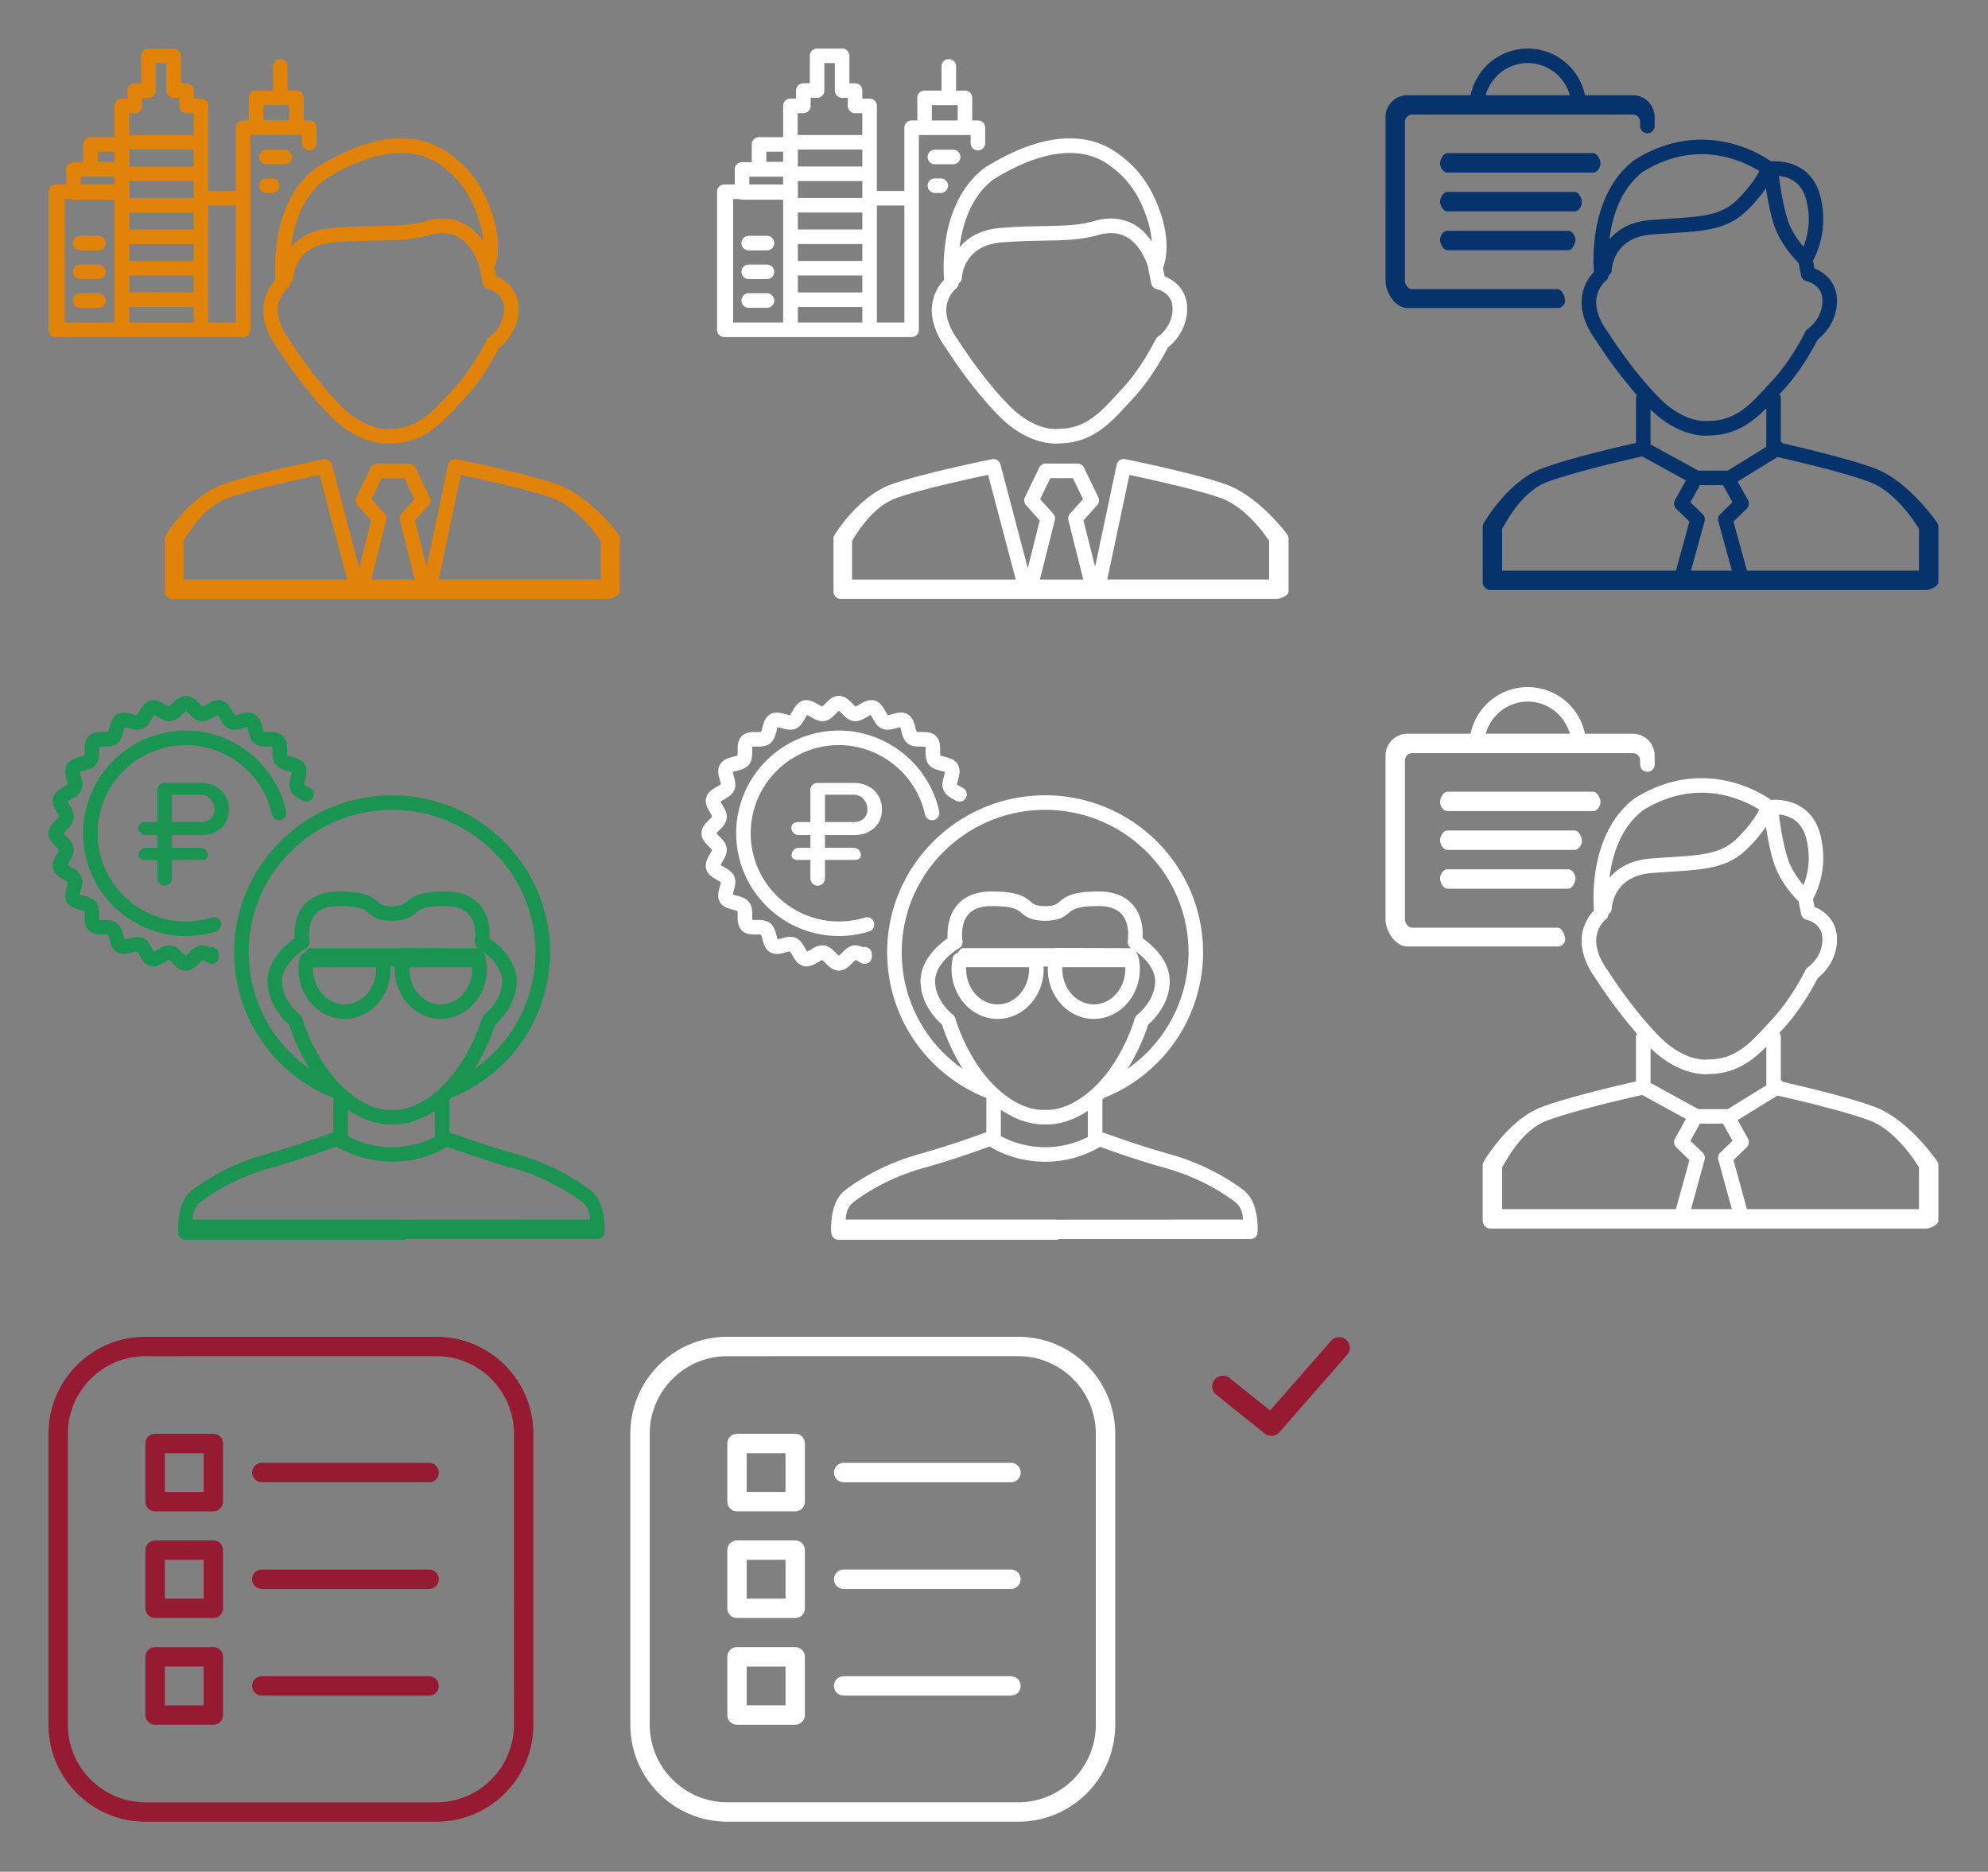 <?xml version="1.0" encoding="utf-8"?><svg width="205" height="193" viewBox="0 0 205 193" xmlns="http://www.w3.org/2000/svg" xmlns:xlink="http://www.w3.org/1999/xlink"><rect x="0" y="0" width="205" height="193" fill="#808080" stroke="none"/><view id="svg-service--services-all" viewBox="0 132.84 60 60"/><svg preserveAspectRatio="xMidYMid" width="60" height="60" viewBox="-5 -5 60 60" y="132.84"><defs><style>.acls-1{fill:#961a32;fill-rule:evenodd}</style></defs><path d="M40 50H10C4.477 50 0 45.523 0 40V10C0 4.477 4.477 0 10 0h30c5.523 0 10 4.477 10 10v30c0 5.523-4.477 10-10 10zm8-40c0-4.41-3.59-8-8-8H10c-4.41 0-8 3.59-8 8v30c0 4.41 3.59 8 8 8h30c4.41 0 8-3.59 8-8V10zm-8.75 27H22a1 1 0 0 1 0-2h17.25a1 1 0 0 1 0 2zm0-11H22a1 1 0 0 1 0-2h17.25a1 1 0 0 1 0 2zm0-11H22a1 1 0 0 1 0-2h17.25a1 1 0 0 1 0 2zM17 40h-6a1 1 0 0 1-1-1v-6a1 1 0 0 1 1-1h6a1 1 0 0 1 1 1v6a1 1 0 0 1-1 1zm-1-6h-4v4h4v-4zm1-5h-6a1 1 0 0 1-1-1v-6a1 1 0 0 1 1-1h6a1 1 0 0 1 1 1v6a1 1 0 0 1-1 1zm-1-6h-4v4h4v-4zm1-5h-6a1 1 0 0 1-1-1v-6a1 1 0 0 1 1-1h6a1 1 0 0 1 1 1v6a1 1 0 0 1-1 1zm-1-6h-4v4h4v-4z" class="acls-1"/></svg><view id="svg-service--services-all-white" viewBox="60 132.84 60 60"/><svg preserveAspectRatio="xMidYMid" width="60" height="60" viewBox="-5 -5 60 60" x="60" y="132.84"><defs><style>.bcls-1{fill:#fff;fill-rule:evenodd}</style></defs><path d="M40 50H10C4.477 50 0 45.523 0 40V10C0 4.477 4.477 0 10 0h30c5.523 0 10 4.477 10 10v30c0 5.523-4.477 10-10 10zm8-40c0-4.41-3.59-8-8-8H10c-4.41 0-8 3.59-8 8v30c0 4.41 3.59 8 8 8h30c4.41 0 8-3.59 8-8V10zm-8.75 27H22a1 1 0 0 1 0-2h17.25a1 1 0 0 1 0 2zm0-11H22a1 1 0 0 1 0-2h17.25a1 1 0 0 1 0 2zm0-11H22a1 1 0 0 1 0-2h17.25a1 1 0 0 1 0 2zM17 40h-6a1 1 0 0 1-1-1v-6a1 1 0 0 1 1-1h6a1 1 0 0 1 1 1v6a1 1 0 0 1-1 1zm-1-6h-4v4h4v-4zm1-5h-6a1 1 0 0 1-1-1v-6a1 1 0 0 1 1-1h6a1 1 0 0 1 1 1v6a1 1 0 0 1-1 1zm-1-6h-4v4h4v-4zm1-5h-6a1 1 0 0 1-1-1v-6a1 1 0 0 1 1-1h6a1 1 0 0 1 1 1v6a1 1 0 0 1-1 1zm-1-6h-4v4h4v-4z" class="bcls-1"/></svg><view id="svg-service--services-checkbox" viewBox="120 132.84 24.22 20.22"/><svg preserveAspectRatio="xMidYMid" width="24.22" height="20.22" viewBox="-5 -5 24.22 20.22" x="120" y="132.84"><defs><style>.ccls-1{fill:#961a32;fill-rule:evenodd}</style></defs><path d="M6.108 10.216a1.1 1.1 0 0 1-.688-.24L.415 5.97A1.1 1.1 0 1 1 1.79 4.25l4.183 3.347L12.287.38a1.102 1.102 0 0 1 1.658 1.45L6.937 9.84a1.1 1.1 0 0 1-.83.376z" class="ccls-1"/></svg><view id="svg-service--services-findir" viewBox="0 66.75 67.34 66.09"/><svg preserveAspectRatio="xMidYMid" width="67.34" height="66.09" viewBox="-5 -5 67.34 66.09" y="66.75"><defs><style>.dcls-1{fill:#1a9551;fill-rule:evenodd}</style></defs><path d="M48.178 47.227c3.873 1.075 6.517 2.825 7.747 3.772 1.59 1.222 1.43 4.072 1.405 4.393-.03.392-.355.612-.748.612h-19.68a.637.637 0 0 1-.306.083h-22.47a.75.75 0 0 1-.748-.695c-.024-.32-.186-3.17 1.404-4.394 1.232-.948 3.877-2.698 7.747-3.773 2.81-.78 5.714-1.817 6.838-2.23v-3.52l-.03-.034c-.02-.005-.037-.003-.055-.01-6.158-2.497-10.138-8.382-10.138-14.992 0-8.924 7.307-16.185 16.287-16.185 8.98 0 16.287 7.26 16.287 16.186 0 6.52-3.906 12.375-9.95 14.915-.064.027-.13.03-.195.04-.04.037-.073.08-.113.117-.042.04-.082.067-.123.105v3.38c1.123.413 4.028 1.45 6.838 2.23zm-17.31-1.83a9.635 9.635 0 0 0 4.564 1.144c1.574 0 3.1-.382 4.407-1.057v-2.69c-1.797 1.178-3.313 1.4-4.158 1.4a4.72 4.72 0 0 1-.25-.006c-.784.038-2.502-.105-4.564-1.51v2.72zm-15.17 6.79c-.596.458-.784 1.01-.825 1.817h21.723c.007 0 .013.01.02.01l19.22-.01c-.042-.807-.23-1.36-.825-1.816-1.144-.88-3.605-2.508-7.233-3.516-2.66-.74-5.395-1.7-6.686-2.168-1.633.982-3.618 1.537-5.658 1.537-2.065 0-4.076-.565-5.72-1.57-1.25.455-4.058 1.445-6.782 2.202-3.625 1.007-6.088 2.635-7.233 3.516zm34.52-25.746c0-8.097-6.632-14.685-14.786-14.685-8.153 0-14.787 6.588-14.787 14.686 0 4.88 2.393 9.325 6.297 12.033-1.272-2.015-1.933-3.915-2.135-4.568-.583-.512-2.22-2.154-2.22-4.48 0-2.232 1.916-3.82 2.79-4.427-.046-.772.014-2.256.96-3.39.794-.952 1.998-1.434 3.58-1.434 2.576 0 3.32.455 4.026 1.05.32.27.53.45 1.503.466.944-.017 1.156-.196 1.476-.466.705-.595 1.45-1.05 4.027-1.05 1.58 0 2.784.482 3.577 1.433.947 1.135 1.007 2.62.96 3.39.875.61 2.79 2.196 2.79 4.43 0 2.324-1.636 3.966-2.22 4.478-.2.65-.86 2.543-2.124 4.552A14.627 14.627 0 0 0 50.22 26.44zm-5.54 6.837c.044-.158.14-.3.27-.4.016-.01 1.83-1.435 1.83-3.45 0-1.415-1.286-2.557-1.996-3.083.15.227.266.513.305.706.075.37.113.743.113 1.11 0 2.842-2.13 5.154-4.747 5.154-2.62 0-4.748-2.312-4.748-5.153 0-.082.02-.167.025-.25h-.474c.004.083.026.168.026.25 0 2.842-2.13 5.154-4.748 5.154-2.62 0-4.75-2.312-4.75-5.153 0-.364.04-.738.115-1.11a.745.745 0 0 1 .54-.567c.137-.228.327-.47.54-.47h9.387c.06-.04.12-.022.186-.022l7.753.022a.747.747 0 0 1-.35-.768c.002-.014.277-1.656-.586-2.682-.495-.59-1.31-.888-2.42-.888-2.235 0-2.655.354-3.06.697-.533.45-1.05.795-2.444.82-1.42-.025-1.938-.37-2.47-.82-.406-.342-.826-.696-3.06-.696-1.112 0-1.926.3-2.42.888-.864 1.026-.59 2.668-.587 2.684a.752.752 0 0 1-.367.783c-.023.012-2.456 1.44-2.456 3.396 0 2.016 1.813 3.44 1.832 3.454.128.1.223.24.266.397.01.043 1.205 4.293 4.243 7.14 2.296 2.155 4.222 2.316 4.956 2.27h.092c.738.045 2.662-.116 4.958-2.27 3.038-2.847 4.23-7.097 4.242-7.14zM43.7 28.16c0-.07-.002-.108-.005-.18H37.21c-.003.072-.005.11-.005.18 0 2.015 1.457 3.654 3.248 3.654 1.79 0 3.247-1.64 3.247-3.653zm-9.918 0c0-.07-.002-.108-.006-.18H27.29c-.003.072-.005.11-.005.18 0 2.015 1.458 3.654 3.25 3.654 1.79 0 3.247-1.64 3.247-3.653zm-16.497-3.866c-1.01.31-2.06.47-3.12.47-5.84 0-10.59-4.753-10.59-10.593s4.75-10.59 10.59-10.59c4.943 0 9.293 3.503 10.344 8.33a.75.75 0 0 1-1.467.32c-.902-4.143-4.636-7.15-8.878-7.15-5.013 0-9.092 4.078-9.092 9.09 0 5.014 4.08 9.093 9.092 9.093a9.08 9.08 0 0 0 2.678-.402.75.75 0 1 1 .442 1.434zM11.21 9.73a.75.75 0 0 1 .75-.75h3.783c1.58 0 2.865 1.07 2.865 2.735 0 1.664-1.285 2.643-2.865 2.643H12.73v1.31h2.95a.75.75 0 0 1 .75.75c0 .415-.337.5-.75.5h-2.95v1.908a.75.75 0 0 1-1.5 0V16.92h-1.19c-.413 0-.75-.087-.75-.5a.75.75 0 0 1 .75-.75h1.19v-1.312h-1.215a.75.75 0 0 1-.75-.75c0-.415.336-.594.75-.594h1.215V9.83c-.005-.035-.02-.065-.02-.1zm1.52 3.284h3.013c.753 0 1.365-.462 1.365-1.3 0-.835-.612-1.516-1.365-1.516H12.73v2.816zm13.497-2.204a6.264 6.264 0 0 0-.23-.134c-.397-.227-.85-.484-1.05-.97-.203-.49-.066-.995.056-1.44.032-.116.08-.292.098-.41-.11-.043-.29-.09-.407-.12-.445-.116-.95-.248-1.27-.666-.323-.42-.32-.942-.32-1.402.002-.122.003-.306-.01-.424-.118-.013-.3-.012-.424-.012-.46.005-.983.005-1.403-.317-.418-.322-.55-.826-.666-1.27a4.404 4.404 0 0 0-.12-.41c-.118.02-.293.067-.41.1-.445.12-.95.258-1.44.055-.485-.202-.742-.653-.97-1.05a4.643 4.643 0 0 0-.223-.367c-.108.05-.263.14-.367.2-.4.234-.85.5-1.38.43-.52-.067-.884-.436-1.205-.76a4.28 4.28 0 0 0-.32-.302c-.095.076-.23.213-.32.303-.32.324-.685.693-1.204.76-.528.07-.98-.196-1.38-.43-.103-.06-.258-.15-.366-.2a4.37 4.37 0 0 0-.225.366c-.227.397-.485.848-.97 1.05-.49.203-.994.065-1.44-.057-.116-.03-.292-.08-.41-.098-.042.112-.09.29-.12.41-.116.443-.248.948-.666 1.27-.42.32-.936.32-1.402.316-.122 0-.306 0-.425.013a4.58 4.58 0 0 0-.01.424c0 .46.004.983-.318 1.402-.323.417-.827.55-1.272.665-.118.03-.297.077-.41.12.02.118.068.294.1.41.12.446.258.95.056 1.44-.202.486-.653.743-1.05.97-.108.06-.27.153-.367.224.048.107.14.263.2.367.234.4.5.85.43 1.38-.068.518-.436.883-.76 1.204-.09.09-.228.226-.302.32.074.096.21.23.3.32.326.322.694.687.762 1.206.07.527-.196.98-.43 1.38-.06.103-.152.26-.2.367.097.07.258.163.365.224.398.227.85.484 1.05.97.204.49.066.993-.055 1.438a4.3 4.3 0 0 0-.098.41c.11.044.29.09.408.122.444.116.95.248 1.27.666.322.42.32.94.317 1.402 0 .122 0 .305.012.424.118.012.302.012.424.01.462-.002.984-.004 1.403.318.418.32.55.826.666 1.27.03.12.077.297.12.41a4.21 4.21 0 0 0 .41-.1c.446-.12.95-.257 1.44-.055.485.2.742.653.97 1.05.06.108.152.27.223.367.108-.05.264-.14.368-.2.4-.235.852-.5 1.38-.43.52.067.884.435 1.206.76.09.09.224.227.32.302.095-.075.23-.212.32-.302.32-.325.685-.693 1.204-.76.334-.044.64.046.92.177a.75.75 0 0 1 .952.723l.005.237a.748.748 0 0 1-1.123.662l-.13-.076a3.463 3.463 0 0 0-.424-.224 3.45 3.45 0 0 0-.34.316c-.344.348-.773.782-1.385.782-.61 0-1.04-.434-1.385-.782a3.326 3.326 0 0 0-.34-.315c-.107.04-.3.152-.422.224-.418.245-.938.55-1.52.394-.588-.157-.89-.686-1.132-1.11a3.48 3.48 0 0 0-.248-.397c-.114.01-.327.07-.463.106-.47.128-1.053.288-1.575-.015-.525-.303-.68-.89-.802-1.363a3.572 3.572 0 0 0-.138-.45c-.112-.018-.332-.017-.472-.017-.49.003-1.093.006-1.52-.422-.428-.427-.425-1.034-.423-1.52 0-.14.002-.36-.018-.472-.103-.048-.314-.103-.448-.138-.474-.123-1.062-.277-1.365-.802-.302-.522-.143-1.106-.015-1.575.037-.135.095-.35.105-.462-.087-.072-.276-.18-.395-.248-.426-.242-.955-.544-1.112-1.132-.156-.58.15-1.102.395-1.52.07-.122.184-.315.223-.423-.065-.09-.218-.242-.315-.338C.433 15.21 0 14.782 0 14.17c0-.61.434-1.04.783-1.385.098-.096.25-.247.316-.338-.04-.108-.152-.3-.223-.423-.245-.42-.55-.94-.395-1.52.157-.59.687-.89 1.112-1.132.12-.07.31-.176.395-.248-.01-.114-.068-.328-.105-.463-.128-.468-.287-1.053.015-1.575.304-.525.892-.678 1.364-.802.134-.035.345-.09.448-.137.02-.112.02-.332.018-.47-.002-.49-.005-1.095.422-1.523.428-.428 1.035-.423 1.52-.422.142.002.36.003.473-.016.048-.103.104-.315.14-.45.122-.472.276-1.06.8-1.363.523-.3 1.107-.142 1.576-.014.135.037.35.095.462.106a3.48 3.48 0 0 0 .248-.396C9.61 1.17 9.91.64 10.498.484c.58-.155 1.102.15 1.52.395.123.07.315.183.423.222.093-.065.244-.218.34-.315.345-.35.774-.782 1.385-.782.612 0 1.04.433 1.386.782.097.097.248.25.34.315.107-.04.3-.15.422-.223.418-.246.938-.55 1.52-.396.59.157.89.687 1.133 1.112.068.12.175.31.247.396.114-.01.328-.07.463-.105.47-.13 1.053-.288 1.575.015.526.303.68.89.802 1.364.035.134.09.346.138.448.112.02.332.02.47.018.49 0 1.095-.005 1.522.422.428.428.425 1.034.423 1.52 0 .14-.002.36.017.473.103.047.315.102.45.138.47.123 1.06.276 1.363.8.302.524.143 1.107.015 1.576-.037.137-.096.35-.105.464.087.073.276.18.396.25.094.052.186.105.274.16a.75.75 0 0 1-.787 1.276z" class="dcls-1"/></svg><view id="svg-service--services-findir-white" viewBox="67.34 66.75 67.34 66.09"/><svg preserveAspectRatio="xMidYMid" width="67.34" height="66.09" viewBox="-5 -5 67.34 66.09" x="67.34" y="66.75"><defs><style>.ecls-1{fill:#fff;fill-rule:evenodd}</style></defs><path d="M48.178 47.227c3.873 1.075 6.517 2.825 7.747 3.772 1.59 1.222 1.43 4.072 1.405 4.393-.03.392-.355.612-.748.612h-19.68a.637.637 0 0 1-.306.083h-22.47a.75.75 0 0 1-.748-.695c-.024-.32-.186-3.17 1.404-4.394 1.232-.948 3.877-2.698 7.747-3.773 2.81-.78 5.714-1.817 6.838-2.23v-3.52l-.03-.034c-.02-.005-.037-.003-.055-.01-6.158-2.497-10.138-8.382-10.138-14.992 0-8.924 7.307-16.185 16.287-16.185 8.98 0 16.287 7.26 16.287 16.186 0 6.52-3.906 12.375-9.95 14.915-.064.027-.13.03-.195.04-.04.037-.073.08-.113.117-.042.04-.082.067-.123.105v3.38c1.123.413 4.028 1.45 6.838 2.23zm-17.31-1.83a9.635 9.635 0 0 0 4.564 1.144c1.574 0 3.1-.382 4.407-1.057v-2.69c-1.797 1.178-3.313 1.4-4.158 1.4a4.72 4.72 0 0 1-.25-.006c-.784.038-2.502-.105-4.564-1.51v2.72zm-15.17 6.79c-.596.458-.784 1.01-.825 1.817h21.723c.007 0 .013.01.02.01l19.22-.01c-.042-.807-.23-1.36-.825-1.816-1.144-.88-3.605-2.508-7.233-3.516-2.66-.74-5.395-1.7-6.686-2.168-1.633.982-3.618 1.537-5.658 1.537-2.065 0-4.076-.565-5.72-1.57-1.25.455-4.058 1.445-6.782 2.202-3.625 1.007-6.088 2.635-7.233 3.516zm34.52-25.746c0-8.097-6.632-14.685-14.786-14.685-8.153 0-14.787 6.588-14.787 14.686 0 4.88 2.393 9.325 6.297 12.033-1.272-2.015-1.933-3.915-2.135-4.568-.583-.512-2.22-2.154-2.22-4.48 0-2.232 1.916-3.82 2.79-4.427-.046-.772.014-2.256.96-3.39.794-.952 1.998-1.434 3.58-1.434 2.576 0 3.32.455 4.026 1.05.32.27.53.45 1.503.466.944-.017 1.156-.196 1.476-.466.705-.595 1.45-1.05 4.027-1.05 1.58 0 2.784.482 3.577 1.433.947 1.135 1.007 2.62.96 3.39.875.61 2.79 2.196 2.79 4.43 0 2.324-1.636 3.966-2.22 4.478-.2.65-.86 2.543-2.124 4.552A14.627 14.627 0 0 0 50.22 26.44zm-5.54 6.837c.044-.158.14-.3.27-.4.016-.01 1.83-1.435 1.83-3.45 0-1.415-1.286-2.557-1.996-3.083.15.227.266.513.305.706.075.37.113.743.113 1.11 0 2.842-2.13 5.154-4.747 5.154-2.62 0-4.748-2.312-4.748-5.153 0-.082.02-.167.025-.25h-.474c.004.083.026.168.026.25 0 2.842-2.13 5.154-4.748 5.154-2.62 0-4.75-2.312-4.75-5.153 0-.364.04-.738.115-1.11a.745.745 0 0 1 .54-.567c.137-.228.327-.47.54-.47h9.387c.06-.04.12-.022.186-.022l7.753.022a.747.747 0 0 1-.35-.768c.002-.014.277-1.656-.586-2.682-.495-.59-1.31-.888-2.42-.888-2.235 0-2.655.354-3.06.697-.533.45-1.05.795-2.444.82-1.42-.025-1.938-.37-2.47-.82-.406-.342-.826-.696-3.06-.696-1.112 0-1.926.3-2.42.888-.864 1.026-.59 2.668-.587 2.684a.752.752 0 0 1-.367.783c-.023.012-2.456 1.44-2.456 3.396 0 2.016 1.813 3.44 1.832 3.454.128.1.223.24.266.397.01.043 1.205 4.293 4.243 7.14 2.296 2.155 4.222 2.316 4.956 2.27h.092c.738.045 2.662-.116 4.958-2.27 3.038-2.847 4.23-7.097 4.242-7.14zM43.7 28.16c0-.07-.002-.108-.005-.18H37.21c-.003.072-.005.11-.005.18 0 2.015 1.457 3.654 3.248 3.654 1.79 0 3.247-1.64 3.247-3.653zm-9.918 0c0-.07-.002-.108-.006-.18H27.29c-.003.072-.005.11-.005.18 0 2.015 1.458 3.654 3.25 3.654 1.79 0 3.247-1.64 3.247-3.653zm-16.497-3.866c-1.01.31-2.06.47-3.12.47-5.84 0-10.59-4.753-10.59-10.593s4.75-10.59 10.59-10.59c4.943 0 9.293 3.503 10.344 8.33a.75.75 0 0 1-1.467.32c-.902-4.143-4.636-7.15-8.878-7.15-5.013 0-9.092 4.078-9.092 9.09 0 5.014 4.08 9.093 9.092 9.093a9.08 9.08 0 0 0 2.678-.402.75.75 0 1 1 .442 1.434zM11.21 9.73a.75.75 0 0 1 .75-.75h3.783c1.58 0 2.865 1.07 2.865 2.735 0 1.664-1.285 2.643-2.865 2.643H12.73v1.31h2.95a.75.75 0 0 1 .75.75c0 .415-.337.5-.75.5h-2.95v1.908a.75.75 0 0 1-1.5 0V16.92h-1.19c-.413 0-.75-.087-.75-.5a.75.75 0 0 1 .75-.75h1.19v-1.312h-1.215a.75.75 0 0 1-.75-.75c0-.415.336-.594.75-.594h1.215V9.83c-.005-.035-.02-.065-.02-.1zm1.52 3.284h3.013c.753 0 1.365-.462 1.365-1.3 0-.835-.612-1.516-1.365-1.516H12.73v2.816zm13.497-2.204a6.264 6.264 0 0 0-.23-.134c-.397-.227-.85-.484-1.05-.97-.203-.49-.066-.995.056-1.44.032-.116.08-.292.098-.41-.11-.043-.29-.09-.407-.12-.445-.116-.95-.248-1.27-.666-.323-.42-.32-.942-.32-1.402.002-.122.003-.306-.01-.424-.118-.013-.3-.012-.424-.012-.46.005-.983.005-1.403-.317-.418-.322-.55-.826-.666-1.27a4.404 4.404 0 0 0-.12-.41c-.118.02-.293.067-.41.1-.445.12-.95.258-1.44.055-.485-.202-.742-.653-.97-1.05a4.643 4.643 0 0 0-.223-.367c-.108.05-.263.14-.367.2-.4.234-.85.5-1.38.43-.52-.067-.884-.436-1.205-.76a4.28 4.28 0 0 0-.32-.302c-.095.076-.23.213-.32.303-.32.324-.685.693-1.204.76-.528.07-.98-.196-1.38-.43-.103-.06-.258-.15-.366-.2a4.37 4.37 0 0 0-.225.366c-.227.397-.485.848-.97 1.05-.49.203-.994.065-1.44-.057-.116-.03-.292-.08-.41-.098-.042.112-.09.29-.12.41-.116.443-.248.948-.666 1.27-.42.32-.936.32-1.402.316-.122 0-.306 0-.425.013a4.58 4.58 0 0 0-.01.424c0 .46.004.983-.318 1.402-.323.417-.827.55-1.272.665-.118.03-.297.077-.41.12.02.118.068.294.1.41.12.446.258.95.056 1.44-.202.486-.653.743-1.05.97-.108.06-.27.153-.367.224.048.107.14.263.2.367.234.4.5.85.43 1.38-.068.518-.436.883-.76 1.204-.09.09-.228.226-.302.32.074.096.21.23.3.32.326.322.694.687.762 1.206.07.527-.196.98-.43 1.38-.06.103-.152.26-.2.367.097.07.258.163.365.224.398.227.85.484 1.05.97.204.49.066.993-.055 1.438a4.3 4.3 0 0 0-.098.41c.11.044.29.09.408.122.444.116.95.248 1.27.666.322.42.32.94.317 1.402 0 .122 0 .305.012.424.118.012.302.012.424.01.462-.002.984-.004 1.403.318.418.32.55.826.666 1.27.03.12.077.297.12.41a4.21 4.21 0 0 0 .41-.1c.446-.12.95-.257 1.44-.055.485.2.742.653.97 1.05.06.108.152.27.223.367.108-.05.264-.14.368-.2.4-.235.852-.5 1.38-.43.52.067.884.435 1.206.76.09.09.224.227.32.302.095-.075.23-.212.32-.302.32-.325.685-.693 1.204-.76.334-.044.64.046.92.177a.75.75 0 0 1 .952.723l.005.237a.748.748 0 0 1-1.123.662l-.13-.076a3.463 3.463 0 0 0-.424-.224 3.45 3.45 0 0 0-.34.316c-.344.348-.773.782-1.385.782-.61 0-1.04-.434-1.385-.782a3.326 3.326 0 0 0-.34-.315c-.107.04-.3.152-.422.224-.418.245-.938.55-1.52.394-.588-.157-.89-.686-1.132-1.11a3.48 3.48 0 0 0-.248-.397c-.114.01-.327.07-.463.106-.47.128-1.053.288-1.575-.015-.525-.303-.68-.89-.802-1.363a3.572 3.572 0 0 0-.138-.45c-.112-.018-.332-.017-.472-.017-.49.003-1.093.006-1.52-.422-.428-.427-.425-1.034-.423-1.52 0-.14.002-.36-.018-.472-.103-.048-.314-.103-.448-.138-.474-.123-1.062-.277-1.365-.802-.302-.522-.143-1.106-.015-1.575.037-.135.095-.35.105-.462-.087-.072-.276-.18-.395-.248-.426-.242-.955-.544-1.112-1.132-.156-.58.15-1.102.395-1.52.07-.122.184-.315.223-.423-.065-.09-.218-.242-.315-.338C.433 15.21 0 14.782 0 14.17c0-.61.434-1.04.783-1.385.098-.096.25-.247.316-.338-.04-.108-.152-.3-.223-.423-.245-.42-.55-.94-.395-1.52.157-.59.687-.89 1.112-1.132.12-.07.31-.176.395-.248-.01-.114-.068-.328-.105-.463-.128-.468-.287-1.053.015-1.575.304-.525.892-.678 1.364-.802.134-.035.345-.09.448-.137.02-.112.02-.332.018-.47-.002-.49-.005-1.095.422-1.523.428-.428 1.035-.423 1.52-.422.142.002.36.003.473-.016.048-.103.104-.315.14-.45.122-.472.276-1.06.8-1.363.523-.3 1.107-.142 1.576-.014.135.037.35.095.462.106a3.48 3.48 0 0 0 .248-.396C9.61 1.17 9.91.64 10.498.484c.58-.155 1.102.15 1.52.395.123.07.315.183.423.222.093-.065.244-.218.34-.315.345-.35.774-.782 1.385-.782.612 0 1.04.433 1.386.782.097.097.248.25.34.315.107-.04.3-.15.422-.223.418-.246.938-.55 1.52-.396.59.157.89.687 1.133 1.112.068.12.175.31.247.396.114-.01.328-.07.463-.105.47-.13 1.053-.288 1.575.015.526.303.68.89.802 1.364.035.134.09.346.138.448.112.02.332.02.47.018.49 0 1.095-.005 1.522.422.428.428.425 1.034.423 1.52 0 .14-.002.36.017.473.103.047.315.102.45.138.47.123 1.06.276 1.363.8.302.524.143 1.107.015 1.576-.037.137-.096.35-.105.464.087.073.276.18.396.25.094.052.186.105.274.16a.75.75 0 0 1-.787 1.276z" class="ecls-1"/></svg><view id="svg-service--services-gendir" viewBox="137.88 0 67 65.84"/><svg preserveAspectRatio="xMidYMid" width="67" height="65.84" viewBox="-5 -5 67 65.84" x="137.88"><defs><style>.fcls-1{fill:#07336c;fill-rule:evenodd}</style></defs><path d="M55.754 55.837H10.766c-.414 0-.75-.398-.75-.813V49.32a.75.75 0 0 1 .098-.37c.1-.176 2.54-4.325 5.963-5.63 2.713-1.032 7.973-2.252 9.746-2.65v-4.594c0-.122.036-.233.088-.335a48.585 48.585 0 0 1-4.26-5.702c-.22-.284-1.435-1.94-1.435-3.87 0-1.577.8-2.638 1.268-3.123-.125-1.657-.3-8.09 4.142-11.527.02-.016.04-.03.062-.043 2.203-1.377 4.52-2.076 6.888-2.076 3.665 0 6.35 1.665 7.168 2.24.105-.007.232-.012.376-.012 1.144 0 3.897.357 4.723 3.662.82 3.278-.32 5.767-.776 6.584l.16.806c.997.384 2.32 1.39 2.32 3.336 0 2.243-1.474 3.6-1.993 4.01-.344.674-1.7 3.216-3.557 5.21-.13.14-.256.28-.383.418a.734.734 0 0 1 .146.422v4.477a.73.73 0 0 1 .228.168c1.954.443 6.91 1.607 9.518 2.6 3.423 1.305 6.3 5.454 6.4 5.63a.76.76 0 0 1 .098.37v5.704c0 .415-.836.813-1.25.813zm-22.858-7.09l-1.4 5.09h4.212l-1.4-5.09a.752.752 0 0 1 .202-.736l1.262-1.223-.977-1.76H32.41l-.978 1.76 1.263 1.224a.75.75 0 0 1 .2.738zm6.364-7.674V37.09c-1.51 1.517-3.25 2.804-5.95 2.818a3.417 3.417 0 0 1-.346.015c-.886 0-3.17-.286-5.64-2.687v3.59l4.927 2.7h3.034l3.976-2.453zm-22.65 3.65c-2.565.978-4.137 4.058-4.594 4.803v4.31h17.926l1.39-5.058-1.356-1.315a.75.75 0 0 1-.134-.902l1.126-2.026-4.508-2.47c-1.296.29-7.074 1.602-9.85 2.66zM32.576 10.9c-2.07 0-4.11.614-6.06 1.827-2.313 1.808-3.15 4.67-3.434 6.957.84-.993 2.164-1.826 4.2-1.992.756-.062 1.462-.107 2.12-.15 3.267-.21 5.238-.34 6.876-1.968 1.335-1.328 1.975-2.37 2.26-2.93-.956-.6-3.146-1.745-5.96-1.745zm10.813 4.754c-.46-1.84-1.715-2.4-2.83-2.505.108.875.402 2.958.91 4.537.36 1.12 1.08 2.11 1.622 2.75.39-.966.828-2.663.298-4.783zm-.1 13.548a.736.736 0 0 1 .26-.295c.057-.04 1.5-1.046 1.5-2.89 0-1.61-1.458-1.98-1.624-2.018a.758.758 0 0 1-.578-.587l-.26-1.302c-.5-.495-1.926-2.034-2.546-3.963-.392-1.22-.658-2.665-.822-3.74a15.522 15.522 0 0 1-1.884 2.23c-2.037 2.027-4.344 2.176-7.837 2.402-.65.04-1.347.086-2.096.147-3.91.32-4.076 3.513-4.08 3.648a.734.734 0 0 1-.334.58c-.022.203-.1.396-.266.523-.037.03-1.005.81-1.005 2.23 0 1.526 1.12 2.953 1.132 2.967.02.025.038.05.054.077.025.037 2.364 3.79 5.25 6.748 2.167 2.223 4.09 2.463 4.814 2.463.114 0 .184-.006.203-.01.03-.002.07-.005.1-.005 2.79 0 4.31-1.66 6.068-3.58.186-.203.374-.408.565-.613 1.963-2.11 3.375-4.984 3.39-5.013zm11.716 20.324c-.456-.744-2.465-3.825-5.032-4.803-2.608-.994-7.865-2.212-9.566-2.595l-4.1 2.53 1.057 1.903a.75.75 0 0 1-.134.903l-1.357 1.315 1.39 5.06h17.74v-4.312zM18.83 20.796H6.37c-.414 0-.75-.65-.75-1.063 0-.414.336-.937.75-.937h12.46c.413 0 .75.523.75.937 0 .414-.337 1.063-.75 1.063zM5.62 11.858c0-.414.336-1.062.75-1.062h15.042c.414 0 .75.648.75 1.062 0 .415-.336.938-.75.938H6.37c-.414 0-.75-.523-.75-.938zm13.875 4.938H6.37c-.414 0-.75-.586-.75-1 0-.415.336-1 .75-1h13.125c.414 0 .75.648.75 1.062 0 .414-.336.938-.75.938zm7.5-8.055a.75.75 0 0 1-.75-.75v-.424a.75.75 0 0 0-.75-.75H2.745a.752.752 0 0 0-.75.75V23.94c0 .415.337.876.75.876h15.018c.414 0 .75.773.75 1.188a.75.75 0 0 1-.75.75H2.245c-1.24 0-2.25-1.572-2.25-2.813V7.067c0-1.24 1.01-2.25 2.25-2.25h6.52a6.03 6.03 0 0 1 5.897-4.81 6.03 6.03 0 0 1 5.898 4.81h4.935c1.24 0 2.25 1.01 2.25 2.25v.925a.75.75 0 0 1-.75.75zM14.662 1.506c-2.07 0-3.802 1.408-4.335 3.31h8.67c-.532-1.902-2.264-3.31-4.335-3.31z" class="fcls-1"/></svg><view id="svg-service--services-gendir-white" viewBox="137.88 65.84 67 65.84"/><svg preserveAspectRatio="xMidYMid" width="67" height="65.84" viewBox="-5 -5 67 65.84" x="137.88" y="65.84"><defs><style>.gcls-1{fill:#fff;fill-rule:evenodd}</style></defs><path d="M55.754 55.837H10.766c-.414 0-.75-.398-.75-.813V49.32a.75.75 0 0 1 .098-.37c.1-.176 2.54-4.325 5.963-5.63 2.713-1.032 7.973-2.252 9.746-2.65v-4.594c0-.122.036-.233.088-.335a48.585 48.585 0 0 1-4.26-5.702c-.22-.284-1.435-1.94-1.435-3.87 0-1.577.8-2.638 1.268-3.123-.125-1.657-.3-8.09 4.142-11.527.02-.016.04-.03.062-.043 2.203-1.377 4.52-2.076 6.888-2.076 3.665 0 6.35 1.665 7.168 2.24.105-.007.232-.012.376-.012 1.144 0 3.897.357 4.723 3.662.82 3.278-.32 5.767-.776 6.584l.16.806c.997.384 2.32 1.39 2.32 3.336 0 2.243-1.474 3.6-1.993 4.01-.344.674-1.7 3.216-3.557 5.21-.13.14-.256.28-.383.418a.734.734 0 0 1 .146.422v4.477a.73.73 0 0 1 .228.168c1.954.443 6.91 1.607 9.518 2.6 3.423 1.305 6.3 5.454 6.4 5.63a.76.76 0 0 1 .098.37v5.704c0 .415-.836.813-1.25.813zm-22.858-7.09l-1.4 5.09h4.212l-1.4-5.09a.752.752 0 0 1 .202-.736l1.262-1.223-.977-1.76H32.41l-.978 1.76 1.263 1.224a.75.75 0 0 1 .2.738zm6.364-7.674V37.09c-1.51 1.517-3.25 2.804-5.95 2.818a3.417 3.417 0 0 1-.346.015c-.886 0-3.17-.286-5.64-2.687v3.59l4.927 2.7h3.034l3.976-2.453zm-22.65 3.65c-2.565.978-4.137 4.058-4.594 4.803v4.31h17.926l1.39-5.058-1.356-1.315a.75.75 0 0 1-.134-.902l1.126-2.026-4.508-2.47c-1.296.29-7.074 1.602-9.85 2.66zM32.576 10.9c-2.07 0-4.11.614-6.06 1.827-2.313 1.808-3.15 4.67-3.434 6.957.84-.993 2.164-1.826 4.2-1.992.756-.062 1.462-.107 2.12-.15 3.267-.21 5.238-.34 6.876-1.968 1.335-1.328 1.975-2.37 2.26-2.93-.956-.6-3.146-1.745-5.96-1.745zm10.813 4.754c-.46-1.84-1.715-2.4-2.83-2.505.108.875.402 2.958.91 4.537.36 1.12 1.08 2.11 1.622 2.75.39-.966.828-2.663.298-4.783zm-.1 13.548a.736.736 0 0 1 .26-.295c.057-.04 1.5-1.046 1.5-2.89 0-1.61-1.458-1.98-1.624-2.018a.758.758 0 0 1-.578-.587l-.26-1.302c-.5-.495-1.926-2.034-2.546-3.963-.392-1.22-.658-2.665-.822-3.74a15.522 15.522 0 0 1-1.884 2.23c-2.037 2.027-4.344 2.176-7.837 2.402-.65.04-1.347.086-2.096.147-3.91.32-4.076 3.513-4.08 3.648a.734.734 0 0 1-.334.58c-.022.203-.1.396-.266.523-.037.03-1.005.81-1.005 2.23 0 1.526 1.12 2.953 1.132 2.967.02.025.038.05.054.077.025.037 2.364 3.79 5.25 6.748 2.167 2.223 4.09 2.463 4.814 2.463.114 0 .184-.006.203-.01.03-.002.07-.005.1-.005 2.79 0 4.31-1.66 6.068-3.58.186-.203.374-.408.565-.613 1.963-2.11 3.375-4.984 3.39-5.013zm11.716 20.324c-.456-.744-2.465-3.825-5.032-4.803-2.608-.994-7.865-2.212-9.566-2.595l-4.1 2.53 1.057 1.903a.75.75 0 0 1-.134.903l-1.357 1.315 1.39 5.06h17.74v-4.312zM18.83 20.796H6.37c-.414 0-.75-.65-.75-1.063 0-.414.336-.937.75-.937h12.46c.413 0 .75.523.75.937 0 .414-.337 1.063-.75 1.063zM5.62 11.858c0-.414.336-1.062.75-1.062h15.042c.414 0 .75.648.75 1.062 0 .415-.336.938-.75.938H6.37c-.414 0-.75-.523-.75-.938zm13.875 4.938H6.37c-.414 0-.75-.586-.75-1 0-.415.336-1 .75-1h13.125c.414 0 .75.648.75 1.062 0 .414-.336.938-.75.938zm7.5-8.055a.75.75 0 0 1-.75-.75v-.424a.75.75 0 0 0-.75-.75H2.745a.752.752 0 0 0-.75.75V23.94c0 .415.337.876.75.876h15.018c.414 0 .75.773.75 1.188a.75.75 0 0 1-.75.75H2.245c-1.24 0-2.25-1.572-2.25-2.813V7.067c0-1.24 1.01-2.25 2.25-2.25h6.52a6.03 6.03 0 0 1 5.897-4.81 6.03 6.03 0 0 1 5.898 4.81h4.935c1.24 0 2.25 1.01 2.25 2.25v.925a.75.75 0 0 1-.75.75zM14.662 1.506c-2.07 0-3.802 1.408-4.335 3.31h8.67c-.532-1.902-2.264-3.31-4.335-3.31z" class="gcls-1"/></svg><view id="svg-service--services-sobstv" viewBox="0 0 68.94 66.75"/><svg preserveAspectRatio="xMidYMid" width="68.94" height="66.75" viewBox="-5 -5 68.94 66.75"><defs><style>.hcls-1{fill:#e18309;fill-rule:evenodd}</style></defs><path d="M57.683 56.754H12.758a.75.75 0 0 1-.75-.75v-5.456a.75.75 0 0 1 .11-.39c.1-.164 2.484-4.02 5.905-5.23 3.222-1.138 10.042-2.52 10.33-2.578a.746.746 0 0 1 .875.55l2.816 10.682 1.237-4.913-1.41-1.574a.75.75 0 0 1-.12-.827l1.472-3.043a.75.75 0 0 1 .675-.423h3.27a.75.75 0 0 1 .674.423l1.47 3.042a.75.75 0 0 1-.116.826l-1.412 1.573 1.202 4.775 2.22-10.51a.75.75 0 0 1 .883-.585c.29.058 7.11 1.44 10.33 2.578 3.422 1.21 6.307 5.066 6.406 5.23a.75.75 0 0 1 .11.39v5.456c0 .415-.836.75-1.25.75zm-29.73-12.79c-1.847.388-6.895 1.483-9.43 2.38-2.553.9-4.12 3.703-4.6 4.424v3.986h16.88l-2.85-10.79zm8.45 3.996l1.34-1.49-1.048-2.166h-2.327L33.32 46.47l1.34 1.49a.753.753 0 0 1 .17.676l-1.535 6.118h4.472l-1.535-6.118a.753.753 0 0 1 .17-.676zm20.53 2.81c-.48-.723-2.47-3.53-5.015-4.427-2.52-.89-7.52-1.977-9.395-2.37l-2.284 10.78h16.693V50.77zm-10.45-19.93c-.344.674-1.7 3.216-3.557 5.21-.188.203-.372.404-.556.605-1.822 1.99-3.706 4.05-7.13 4.066a3.335 3.335 0 0 1-.347.017c-.916 0-3.323-.285-5.89-2.916-2.88-2.956-5.16-6.545-5.425-6.968-.22-.285-1.434-1.94-1.434-3.87a4.5 4.5 0 0 1 1.268-3.123c-.125-1.66-.3-8.09 4.142-11.53.02-.014.04-.03.062-.042 3.208-2.005 6.153-3.022 8.752-3.022 1.907 0 3.603.542 5.04 1.61 1.488 1.108 3.165 2.692 4.31 6.036 1.047 3.064.547 4.998.274 5.705 0 .02.003.04.002.06l.163.816c.996.384 2.32 1.39 2.32 3.337 0 2.242-1.476 3.6-1.994 4.01zm-2.185-13.442c-1.01-2.95-2.416-4.3-3.785-5.318-2.886-2.147-7.095-1.64-12.07 1.46-2.31 1.808-3.15 4.67-3.433 6.957.84-.993 2.163-1.825 4.198-1.99 1.803-.148 3.264-.174 4.553-.197 1.967-.035 3.52-.062 5.17-.527 1.553-.438 2.947-.3 4.144.41.755.45 1.318 1.074 1.75 1.706a9.742 9.742 0 0 0-.526-2.502zm1.055 7.414a.758.758 0 0 1-.58-.586l-.304-1.528c-.01-.036-.002-.073-.003-.11-.172-.575-.78-2.29-2.166-3.108-.827-.49-1.824-.575-2.964-.254-1.834.518-3.473.547-5.548.584-1.267.022-2.703.048-4.458.19-3.91.32-4.077 3.513-4.082 3.65a.743.743 0 0 1-.333.58c-.022.2-.1.394-.267.52a2.97 2.97 0 0 0-1.004 2.232c0 1.526 1.12 2.953 1.132 2.967.02.023.038.05.054.075.023.038 2.363 3.79 5.25 6.748 2.166 2.223 4.087 2.464 4.813 2.464.114 0 .184-.007.203-.01a.824.824 0 0 1 .1-.006c2.79 0 4.31-1.657 6.068-3.578.186-.203.374-.41.565-.613 1.962-2.11 3.374-4.986 3.388-5.014a.745.745 0 0 1 .258-.296c.058-.04 1.5-1.046 1.5-2.89 0-1.61-1.457-1.98-1.623-2.018zM22.466 13.398h.604a.75.75 0 0 1 0 1.5h-.604a.75.75 0 0 1 0-1.5zm0-2.96h1.883a.75.75 0 0 1 0 1.5h-1.884a.75.75 0 0 1 0-1.5zm4.434.067a.75.75 0 0 1-.75-.75v-.833h-5.334v20.066c0 .006.004.01.004.017a.75.75 0 0 1-.75.75H.75a.75.75 0 0 1-.75-.75V14.773a.75.75 0 0 1 .75-.75H1.83V12.47a.75.75 0 0 1 .75-.75h1.002V9.89a.75.75 0 0 1 .75-.75h2.484V5.92a.75.75 0 0 1 .75-.75h.583V4.34a.75.75 0 0 1 .75-.75h.666V.755a.75.75 0 0 1 .75-.75H12.9a.75.75 0 0 1 .75.75v2.833h.583a.75.75 0 0 1 .75.75v.833h.75a.75.75 0 0 1 .75.75v8.768h2.833V8.17a.75.75 0 0 1 .75-.75h.584V5.09a.75.75 0 0 1 .75-.75h1.75v-2.5a.75.75 0 0 1 1.5 0v2.5h.916a.75.75 0 0 1 .75.75V7.42h.584a.75.75 0 0 1 .75.75v1.585a.75.75 0 0 1-.75.75zM2.274 15.522h-.61v12.733h5.152V15.592H2.58a.735.735 0 0 1-.306-.07zm1.057-1.5h3.486v-.803H3.33v.803zm1.752-3.384v1.05h1.734v-1.05H5.082zm9.9-3.967h-.75a.75.75 0 0 1-.75-.75V5.09H12.9a.75.75 0 0 1-.75-.75V1.505h-1.084v2.833a.75.75 0 0 1-.75.75H9.65v.833a.75.75 0 0 1-.75.75h-.584v2.252h6.667v-2.25zm0 3.752h-6.65v1.746h6.65v-1.746zm0 3.247h-6.65v1.745h6.65V13.67zm0 3.245h-6.65v1.747h6.65v-1.747zm0 3.247h-6.65v1.746h6.65v-1.746zm0 3.246h-6.65v1.747h6.65v-1.747zm0 3.247h-6.65v1.6h6.65v-1.6zm4.334-10.467h-2.833v12.067h2.833V16.188zm5.5-10.35H22.15V7.42h2.666V5.84zm-19.668 20.9H3.266a.75.75 0 0 1 0-1.5h1.882a.75.75 0 0 1 0 1.5zm0-2.96H3.266a.75.75 0 0 1 0-1.5h1.882a.75.75 0 0 1 0 1.5zm0-2.96H3.266a.75.75 0 0 1 0-1.5h1.882a.75.75 0 0 1 0 1.5z" class="hcls-1"/></svg><view id="svg-service--services-sobstv-white" viewBox="68.94 0 68.94 66.75"/><svg preserveAspectRatio="xMidYMid" width="68.94" height="66.75" viewBox="-5 -5 68.94 66.75" x="68.94"><defs><style>.icls-1{fill:#fff;fill-rule:evenodd}</style></defs><path d="M57.683 56.754H12.758a.75.75 0 0 1-.75-.75v-5.456a.75.75 0 0 1 .11-.39c.1-.164 2.484-4.02 5.905-5.23 3.222-1.138 10.042-2.52 10.33-2.578a.746.746 0 0 1 .875.55l2.816 10.682 1.237-4.913-1.41-1.574a.75.75 0 0 1-.12-.827l1.472-3.043a.75.75 0 0 1 .675-.423h3.27a.75.75 0 0 1 .674.423l1.47 3.042a.75.75 0 0 1-.116.826l-1.412 1.573 1.202 4.775 2.22-10.51a.75.75 0 0 1 .883-.585c.29.058 7.11 1.44 10.33 2.578 3.422 1.21 6.307 5.066 6.406 5.23a.75.75 0 0 1 .11.39v5.456c0 .415-.836.75-1.25.75zm-29.73-12.79c-1.847.388-6.895 1.483-9.43 2.38-2.553.9-4.12 3.703-4.6 4.424v3.986h16.88l-2.85-10.79zm8.45 3.996l1.34-1.49-1.048-2.166h-2.327L33.32 46.47l1.34 1.49a.753.753 0 0 1 .17.676l-1.535 6.118h4.472l-1.535-6.118a.753.753 0 0 1 .17-.676zm20.53 2.81c-.48-.723-2.47-3.53-5.015-4.427-2.52-.89-7.52-1.977-9.395-2.37l-2.284 10.78h16.693V50.77zm-10.45-19.93c-.344.674-1.7 3.216-3.557 5.21-.188.203-.372.404-.556.605-1.822 1.99-3.706 4.05-7.13 4.066a3.335 3.335 0 0 1-.347.017c-.916 0-3.323-.285-5.89-2.916-2.88-2.956-5.16-6.545-5.425-6.968-.22-.285-1.434-1.94-1.434-3.87a4.5 4.5 0 0 1 1.268-3.123c-.125-1.66-.3-8.09 4.142-11.53.02-.014.04-.03.062-.042 3.208-2.005 6.153-3.022 8.752-3.022 1.907 0 3.603.542 5.04 1.61 1.488 1.108 3.165 2.692 4.31 6.036 1.047 3.064.547 4.998.274 5.705 0 .02.003.04.002.06l.163.816c.996.384 2.32 1.39 2.32 3.337 0 2.242-1.476 3.6-1.994 4.01zm-2.185-13.442c-1.01-2.95-2.416-4.3-3.785-5.318-2.886-2.147-7.095-1.64-12.07 1.46-2.31 1.808-3.15 4.67-3.433 6.957.84-.993 2.163-1.825 4.198-1.99 1.803-.148 3.264-.174 4.553-.197 1.967-.035 3.52-.062 5.17-.527 1.553-.438 2.947-.3 4.144.41.755.45 1.318 1.074 1.75 1.706a9.742 9.742 0 0 0-.526-2.502zm1.055 7.414a.758.758 0 0 1-.58-.586l-.304-1.528c-.01-.036-.002-.073-.003-.11-.172-.575-.78-2.29-2.166-3.108-.827-.49-1.824-.575-2.964-.254-1.834.518-3.473.547-5.548.584-1.267.022-2.703.048-4.458.19-3.91.32-4.077 3.513-4.082 3.65a.743.743 0 0 1-.333.58c-.022.2-.1.394-.267.52a2.97 2.97 0 0 0-1.004 2.232c0 1.526 1.12 2.953 1.132 2.967.02.023.038.05.054.075.023.038 2.363 3.79 5.25 6.748 2.166 2.223 4.087 2.464 4.813 2.464.114 0 .184-.007.203-.01a.824.824 0 0 1 .1-.006c2.79 0 4.31-1.657 6.068-3.578.186-.203.374-.41.565-.613 1.962-2.11 3.374-4.986 3.388-5.014a.745.745 0 0 1 .258-.296c.058-.04 1.5-1.046 1.5-2.89 0-1.61-1.457-1.98-1.623-2.018zM22.466 13.398h.604a.75.75 0 0 1 0 1.5h-.604a.75.75 0 0 1 0-1.5zm0-2.96h1.883a.75.75 0 0 1 0 1.5h-1.884a.75.75 0 0 1 0-1.5zm4.434.067a.75.75 0 0 1-.75-.75v-.833h-5.334v20.066c0 .006.004.01.004.017a.75.75 0 0 1-.75.75H.75a.75.75 0 0 1-.75-.75V14.773a.75.75 0 0 1 .75-.75H1.83V12.47a.75.75 0 0 1 .75-.75h1.002V9.89a.75.75 0 0 1 .75-.75h2.484V5.92a.75.75 0 0 1 .75-.75h.583V4.34a.75.75 0 0 1 .75-.75h.666V.755a.75.75 0 0 1 .75-.75H12.9a.75.75 0 0 1 .75.75v2.833h.583a.75.75 0 0 1 .75.75v.833h.75a.75.75 0 0 1 .75.75v8.768h2.833V8.17a.75.75 0 0 1 .75-.75h.584V5.09a.75.75 0 0 1 .75-.75h1.75v-2.5a.75.75 0 0 1 1.5 0v2.5h.916a.75.75 0 0 1 .75.75V7.42h.584a.75.75 0 0 1 .75.75v1.585a.75.75 0 0 1-.75.75zM2.274 15.522h-.61v12.733h5.152V15.592H2.58a.735.735 0 0 1-.306-.07zm1.057-1.5h3.486v-.803H3.33v.803zm1.752-3.384v1.05h1.734v-1.05H5.082zm9.9-3.967h-.75a.75.75 0 0 1-.75-.75V5.09H12.9a.75.75 0 0 1-.75-.75V1.505h-1.084v2.833a.75.75 0 0 1-.75.75H9.65v.833a.75.75 0 0 1-.75.75h-.584v2.252h6.667v-2.25zm0 3.752h-6.65v1.746h6.65v-1.746zm0 3.247h-6.65v1.745h6.65V13.67zm0 3.245h-6.65v1.747h6.65v-1.747zm0 3.247h-6.65v1.746h6.65v-1.746zm0 3.246h-6.65v1.747h6.65v-1.747zm0 3.247h-6.65v1.6h6.65v-1.6zm4.334-10.467h-2.833v12.067h2.833V16.188zm5.5-10.35H22.15V7.42h2.666V5.84zm-19.668 20.9H3.266a.75.75 0 0 1 0-1.5h1.882a.75.75 0 0 1 0 1.5zm0-2.96H3.266a.75.75 0 0 1 0-1.5h1.882a.75.75 0 0 1 0 1.5zm0-2.96H3.266a.75.75 0 0 1 0-1.5h1.882a.75.75 0 0 1 0 1.5z" class="icls-1"/></svg></svg>